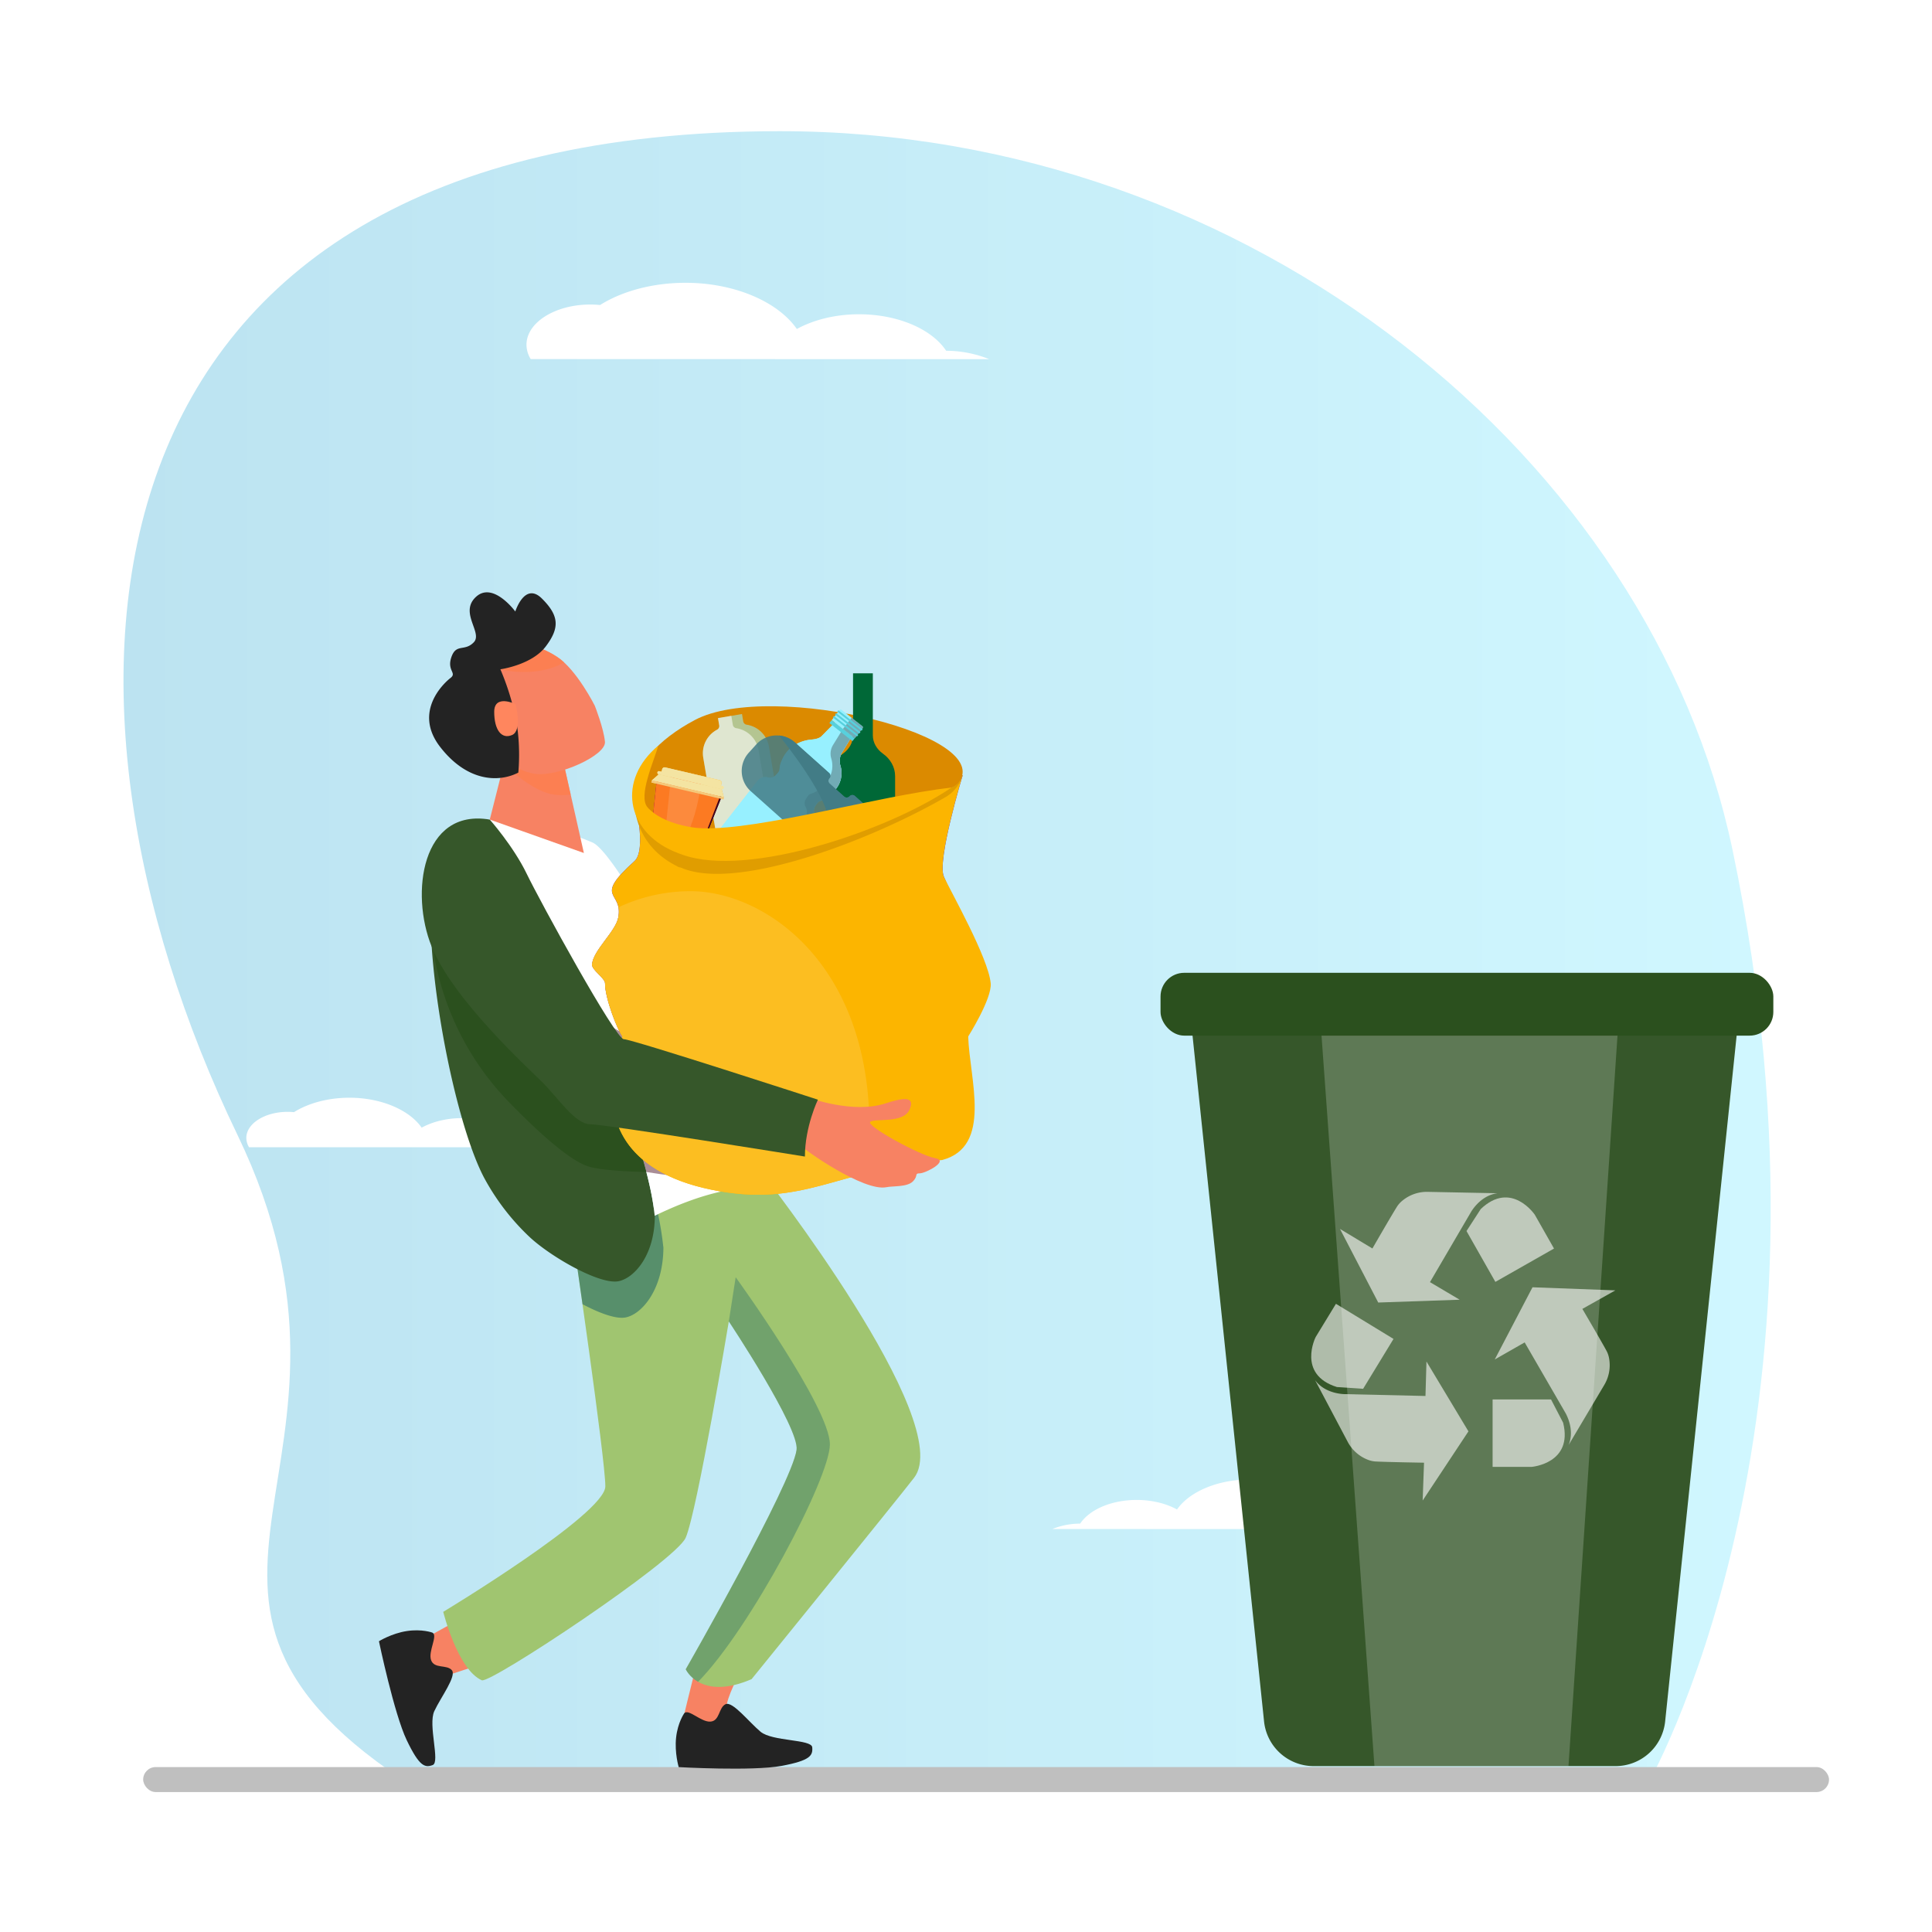 <svg xmlns="http://www.w3.org/2000/svg" xmlns:xlink="http://www.w3.org/1999/xlink" viewBox="0 0 2000 2000"><rect x="0" y="0" width="2000" height="2000" fill="#808080" stroke="none"/><defs><style>.cls-1{fill:url(#Untitled_Gradient);}.cls-2{isolation:isolate;}.cls-20,.cls-3,.cls-39,.cls-5{fill:#fff;}.cls-4{clip-path:url(#clip-path);}.cls-5{mix-blend-mode:screen;}.cls-6{fill:#bfbfbf;}.cls-7{fill:#f78263;}.cls-8{fill:#232323;}.cls-9{fill:#a0c570;}.cls-10,.cls-12{fill:#0d5965;}.cls-10{opacity:0.32;}.cls-11{opacity:0.5;}.cls-13{fill:#36572a;}.cls-14{fill:#531c2e;}.cls-15{fill:#2b501e;}.cls-16{fill:#3f19ff;}.cls-17{fill:#db8a00;}.cls-18{fill:#006837;}.cls-19,.cls-29{fill:#97f0ff;}.cls-19,.cls-20{opacity:0.57;}.cls-21{fill:#9b0a3a;}.cls-22{fill:#44051d;}.cls-23{fill:#bf1657;}.cls-24{fill:#f4e4a2;}.cls-25{fill:#efba50;}.cls-26{fill:#f4c87a;}.cls-27{fill:#fc7a22;}.cls-28{fill:#fc8a3d;}.cls-30{fill:#4b6568;opacity:0.49;}.cls-30,.cls-37{mix-blend-mode:multiply;}.cls-31{fill:#57d0dd;}.cls-32,.cls-33{fill:#427c86;}.cls-32{opacity:0.85;}.cls-34{fill:#fcb500;}.cls-35{fill:#e09d00;}.cls-36{fill:#fcbe21;}.cls-37{fill:#ff7f4c;opacity:0.68;}.cls-38{fill:#ff865e;}.cls-39{opacity:0.2;}.cls-40{opacity:0.6;}</style><linearGradient id="Untitled_Gradient" x1="127.84" y1="993.5" x2="1833.01" y2="993.5" gradientUnits="userSpaceOnUse"><stop offset="0" stop-color="#bce3f1"/><stop offset="1" stop-color="#d0f7ff"/></linearGradient><clipPath id="clip-path" transform="translate(0 0)"><path class="cls-1" d="M430.37,1851.2c-316.48-201-17.8-331-184.51-676.29C24.41,716.21,64.2,136.39,806.8,135.8c488.85-.39,902.44,340.89,986.75,744.19,126,602.56-90,971.21-90,971.21Z"/></clipPath></defs><g class="cls-2"><g id="Layer_1" data-name="Layer 1"><rect class="cls-3" width="2000" height="2000" transform="translate(2000 2000) rotate(180)"/><path class="cls-1" d="M430.37,1851.2c-316.48-201-17.8-331-184.51-676.29C24.41,716.21,64.2,136.39,806.8,135.8c488.85-.39,902.44,340.89,986.75,744.19,126,602.56-90,971.21-90,971.21Z" transform="translate(0 0)"/><g class="cls-4"><path class="cls-5" d="M1023.9,371.77a119.56,119.56,0,0,0-44.43-8.66c-15.1-22.66-50.29-37.78-90.28-37.78-24,0-46.75,5.61-64.3,15.24-19.53-28.15-64.39-47.82-115.21-47.82-33.38,0-65,8.31-88.51,23-3.36-.33-6.76-.5-10.16-.5-36.36,0-66,18.66-66,41.6a28.48,28.48,0,0,0,4.39,14.9Z" transform="translate(0 0)"/><path class="cls-5" d="M565.58,1187.59a77.58,77.58,0,0,0-28.82-5.62c-9.79-14.69-32.61-24.5-58.55-24.5-15.57,0-30.33,3.64-41.71,9.89-12.67-18.26-41.76-31-74.73-31-21.65,0-42.19,5.39-57.41,14.93q-3.27-.32-6.59-.32c-23.59,0-42.77,12.1-42.77,27a18.45,18.45,0,0,0,2.84,9.66Z" transform="translate(0 0)"/><path class="cls-5" d="M1089.38,1582.84a77.78,77.78,0,0,1,28.82-5.61c9.79-14.7,32.61-24.51,58.55-24.51,15.57,0,30.33,3.65,41.71,9.89,12.67-18.26,41.76-31,74.72-31,21.66,0,42.2,5.39,57.42,14.94a65.59,65.59,0,0,1,6.58-.33c23.59,0,42.78,12.1,42.78,27a18.37,18.37,0,0,1-2.85,9.66Z" transform="translate(0 0)"/></g><rect class="cls-6" x="148.21" y="1829.27" width="1745.18" height="25.86" rx="12.93" transform="translate(2041.6 3684.4) rotate(-180)"/><path class="cls-7" d="M723.75,1712.4c-9.33,36.34-18,72.64-18,72.64,43.33,13.33,49.34-14.31,46.67-21,3.28-14.94,16.33-37.31,16.33-37.31C722.09,1724.09,723.75,1712.4,723.75,1712.4Z" transform="translate(0 0)"/><path class="cls-7" d="M472.83,1677.94l-42.34,23.27,17.08,38.23,51.2-16.81C492.41,1693.39,472.83,1677.94,472.83,1677.94Z" transform="translate(0 0)"/><path class="cls-8" d="M708.31,1773.6s-6.68,9.34-8.41,25.12,2.7,30.6,2.7,30.6,76.44,4.3,106.37-1.26,32.59-10.79,31.85-19.27-41.37-5.94-53.52-16.12-29.08-32-36.27-28.47-5.78,17.18-15.49,18S712.64,1768.42,708.31,1773.6Z" transform="translate(0 0)"/><path class="cls-8" d="M447.58,1690.08s-10.75-4-26.45-1.62S392.28,1699,392.28,1699s15.64,75,28.76,102.42,18.86,28.69,26.86,25.77-5-41.49,1.7-55.86,23.41-36.39,18.11-42.41-18.08-1.13-21.43-10.3S453.7,1692.93,447.58,1690.08Z" transform="translate(0 0)"/><path class="cls-9" d="M592.73,1278.66s33.91,231.34,33.91,260-167.81,129.92-167.81,129.92,14.84,59.83,39.94,70.83c8.76,3.84,200.69-123.48,211.09-147.63,11.92-27.7,44.61-223.87,44.61-223.87s73.35,110.3,70.13,133c-5.05,35.69-114.74,227.09-114.74,227.09s15,33.14,68.19,10.25c0,0,149.37-184.14,168.19-208.46,44.54-57.54-157.5-315.73-157.5-315.73Z" transform="translate(0 0)"/><path class="cls-10" d="M859.1,1495.23c0-38.48-97.53-173.06-97.53-173.06l-7.1,45.77s73.35,110.3,70.13,133c-5.05,35.69-114.74,227.09-114.74,227.09s3.41,7.55,12.75,13C776.31,1686.71,859.1,1530,859.1,1495.23Z" transform="translate(0 0)"/><g class="cls-11"><path class="cls-12" d="M686.64,1290.83a318.71,318.71,0,0,0-7-40.77l-86.87,28.6s4.52,30.86,10.26,71.44c17.73,9.43,34.89,15.64,44.62,13.71,16.87-3.35,39.1-29,39.1-73C686.71,1290.82,686.66,1290.82,686.64,1290.83Z" transform="translate(0 0)"/></g><path class="cls-13" d="M677.78,1258.64c-11.26-111.08-131.38-335.13-173-410.07-19.64,1.37-37,7.9-46.77,23.62-33.47,53.79,7.17,282.07,44.22,349A241.79,241.79,0,0,0,548,1280.33c21.82,20.52,72.6,49.72,92.18,46,16.25-3.1,37.66-26.85,37.66-67.7C677.84,1258.63,677.8,1258.63,677.78,1258.64Z" transform="translate(0 0)"/><path class="cls-3" d="M818.92,1233.15c-.46-.82-168.95-345.32-205.6-361-.72-.32-2.68-1.14-3.77-1.58-25.6-10.46-59.2-20.23-86.58-22a128.31,128.31,0,0,0-18.23-.06c41.66,74.94,161.78,299,173,410.07C720.51,1237.74,772.51,1220.69,818.92,1233.15Z" transform="translate(0 0)"/><g class="cls-11"><path class="cls-14" d="M606.13,1047.59c26.32,57.54,50.27,116.9,63,165.67,82.18,13.19,103.42,5.51,138.48-3-17.09-34.37-29.31-58.24-34-67.52Z" transform="translate(0 0)"/></g><path class="cls-15" d="M611.29,1208.16c12.41,3,33.38,4.55,57.81,5.1-12.7-48.77-36.65-108.13-63-165.67L445.69,956.46c0,.41.05.81.08,1.21a288.86,288.86,0,0,0,81.65,183.77C560.13,1175,592.45,1203.54,611.29,1208.16Z" transform="translate(0 0)"/><path class="cls-16" d="M1005.77,1009.47c-2.47-26.33-21.13-85.68-28.64-101.87s19.41-105,19.41-105L656.8,827.34s13.1,52.3,0,64.08C612.86,930.89,645.49,922,640,949.89c-2.9,14.75-26,33.85-27.13,48.52-.45,5.64,13.49,14.23,13.46,19.42-.09,15.59,12.77,48,17.93,55.18l358,0S1007.25,1025.3,1005.77,1009.47Z" transform="translate(0 0)"/><path class="cls-17" d="M989.42,813.6S788,891.06,711.2,870.67s-70.67-83.57,8.19-125.36S1041,762.3,989.42,813.6Z" transform="translate(0 0)"/><path class="cls-18" d="M883.07,761.17V697h20.48v64.22c0,7.45,4,14.38,10.5,19,7.66,5.44,12.57,13.84,12.57,23.27v125H860v-125c0-9.43,4.91-17.83,12.58-23.27C879.11,775.55,883.07,768.62,883.07,761.17Z" transform="translate(0 0)"/><path class="cls-19" d="M772.91,750.2a4.25,4.25,0,0,1-3.52-3.5l-1.28-7.56-24.85,4.27,1.27,7.5a4.24,4.24,0,0,1-2.17,4.46,27.61,27.61,0,0,0-14.35,29l28.84,170.35a27.59,27.59,0,0,0,31.81,22.59l13.6-2.3a27.58,27.58,0,0,0,22.59-31.81L796,772.88A27.6,27.6,0,0,0,772.91,750.2Z" transform="translate(0 0)"/><path class="cls-20" d="M762.14,753.81a4.22,4.22,0,0,1-3.51-3.5L757.06,741l-13.8,2.37,1.27,7.5a4.24,4.24,0,0,1-2.17,4.46,27.61,27.61,0,0,0-14.35,29l28.84,170.35a27.59,27.59,0,0,0,31.81,22.59l12.12-2.05a27.61,27.61,0,0,0,13.31-28.45L785.24,776.49A27.59,27.59,0,0,0,762.14,753.81Z" transform="translate(0 0)"/><polygon class="cls-21" points="746.51 823.61 713.43 908.42 670.43 898.33 671.11 891.86 679.96 806.77 711.31 814.71 746.51 823.61"/><path class="cls-22" d="M745.68,823.29l-32.43,84.79-42.82-9.75,43.18,10.44c3.45-8.68,30.25-76.07,33.74-84.83Z" transform="translate(0 0)"/><path class="cls-23" d="M671.11,891.86,680,806.78l31.35,7.93C707.52,843.83,697.25,892.89,671.11,891.86Z" transform="translate(0 0)"/><path class="cls-24" d="M746.92,810.76l-1.06,4.51-61.45-14.42,1.06-4.51a2.61,2.61,0,0,1,3.14-1.94L745,807.62A2.61,2.61,0,0,1,746.92,810.76Z" transform="translate(0 0)"/><path class="cls-25" d="M746.92,810.76l-1.06,4.51-30.77-7.22a10.87,10.87,0,0,0,.37-3c0-1.35-3.58-3.81-7.53-6.13L745,807.62A2.61,2.61,0,0,1,746.92,810.76Z" transform="translate(0 0)"/><polygon class="cls-24" points="749.32 825.35 674.8 807.87 681.37 802.08 681.95 801.57 747.02 816.84 749.32 825.35"/><path class="cls-25" d="M749.32,825.35l-20.12-4.72c-1-5.83-40.15-16.5-47.84-18.55l.59-.51L747,816.84Z" transform="translate(0 0)"/><rect class="cls-26" x="673.53" y="816.58" width="76.54" height="2.31" transform="translate(205.61 -140.97) rotate(13.2)"/><path class="cls-24" d="M682.55,798.34l65.37,15.34a1.64,1.64,0,0,1,1.22,2h0a1.63,1.63,0,0,1-2,1.22L681.8,801.54a1.64,1.64,0,0,1-1.22-2h0A1.64,1.64,0,0,1,682.55,798.34Z" transform="translate(0 0)"/><polygon class="cls-27" points="746.51 823.61 713.43 908.42 670.43 898.33 671.11 891.86 679.96 806.77 711.31 814.71 746.51 823.61"/><path class="cls-22" d="M745.68,823.29l-32.43,84.79-42.82-9.75,43.18,10.44c3.45-8.68,30.25-76.07,33.74-84.83Z" transform="translate(0 0)"/><path class="cls-28" d="M686.48,882.48l8.86-85.09,31.35,7.93C722.9,834.44,712.63,883.51,686.48,882.48Z" transform="translate(0 0)"/><path class="cls-24" d="M746.92,810.76l-1.06,4.51-61.45-14.42,1.06-4.51a2.61,2.61,0,0,1,3.14-1.94L745,807.62A2.61,2.61,0,0,1,746.92,810.76Z" transform="translate(0 0)"/><polygon class="cls-24" points="749.32 825.35 674.8 807.87 681.37 802.08 681.95 801.57 747.02 816.84 749.32 825.35"/><rect class="cls-26" x="673.53" y="816.58" width="76.54" height="2.31" transform="translate(205.61 -140.97) rotate(13.2)"/><path class="cls-24" d="M682.55,798.34l65.37,15.34a1.64,1.64,0,0,1,1.22,2h0a1.63,1.63,0,0,1-2,1.22L681.8,801.54a1.64,1.64,0,0,1-1.22-2h0A1.64,1.64,0,0,1,682.55,798.34Z" transform="translate(0 0)"/><path class="cls-29" d="M843.6,834.88c1.4-2.41,3.16-4.9,4.77-5.51a31.06,31.06,0,0,0,5.45-2.28,42.77,42.77,0,0,0,13.12-12.53A26.31,26.31,0,0,0,870,792.61a17.32,17.32,0,0,1,1.86-13.93L882.11,762l-17.82-14L850.56,762c-2.31,2.34-6.47,3.28-10.42,3.59-12.11,1-23.34,7.35-29.1,18a45.69,45.69,0,0,0-3.17,7.46,30.1,30.1,0,0,0-.91,5.84c-.21,1.7-2.21,4-4.22,5.94a7.84,7.84,0,0,1-7.64,2,10.05,10.05,0,0,0-10.77,3.43L724.5,884.62a10,10,0,0,0,1.71,14.1l42.6,33.39a10.05,10.05,0,0,0,14.11-1.71l59.83-76.35a10.06,10.06,0,0,0,.76-11.28A7.84,7.84,0,0,1,843.6,834.88Z" transform="translate(0 0)"/><path class="cls-29" d="M843.6,834.88c1.4-2.41,3.16-4.9,4.77-5.51a31.06,31.06,0,0,0,5.45-2.28,42.77,42.77,0,0,0,13.12-12.53A26.31,26.31,0,0,0,870,792.61a17.32,17.32,0,0,1,1.86-13.93L882.11,762l-17.82-14L850.56,762c-2.31,2.34-6.47,3.28-10.42,3.59-12.11,1-23.34,7.35-29.1,18a45.69,45.69,0,0,0-3.17,7.46,30.1,30.1,0,0,0-.91,5.84c-.21,1.7-2.21,4-4.22,5.94a7.84,7.84,0,0,1-7.64,2,10.05,10.05,0,0,0-10.77,3.43L724.5,884.62a10,10,0,0,0,1.71,14.1l42.6,33.39a10.05,10.05,0,0,0,14.11-1.71l59.83-76.35a10.06,10.06,0,0,0,.76-11.28A7.84,7.84,0,0,1,843.6,834.88Z" transform="translate(0 0)"/><path class="cls-30" d="M843.51,842.77a7.84,7.84,0,0,1,.09-7.89c1.4-2.41,3.16-4.9,4.77-5.51a31.06,31.06,0,0,0,5.45-2.28,42.65,42.65,0,0,0,13.12-12.53A26.31,26.31,0,0,0,870,792.61a17.32,17.32,0,0,1,1.86-13.93L882.11,762l-9.51-7.45-10.24,16.66a17.3,17.3,0,0,0-1.86,13.92,26.34,26.34,0,0,1-3.07,22,42.61,42.61,0,0,1-13.13,12.54,30.44,30.44,0,0,1-5.45,2.28c-1.6.6-3.37,3.09-4.76,5.51a7.84,7.84,0,0,0-.09,7.89,10.06,10.06,0,0,1-.76,11.28L773.4,923a10,10,0,0,1-14.1,1.71l9.51,7.45a10.05,10.05,0,0,0,14.11-1.71l59.83-76.35A10.06,10.06,0,0,0,843.51,842.77Z" transform="translate(0 0)"/><path class="cls-29" d="M893,753.88l-8.09,10.33L861,745.47l8.09-10.32a1.51,1.51,0,0,1,2.13-.26l21.52,16.86A1.52,1.52,0,0,1,893,753.88Z" transform="translate(0 0)"/><path class="cls-30" d="M884.9,764.21l-12.3-9.64,9-11.52,11.11,8.7a1.53,1.53,0,0,1,.26,2.14Z" transform="translate(0 0)"/><rect class="cls-31" x="856.58" y="754.44" width="30.38" height="3.8" transform="translate(652.14 -376.71) rotate(38.09)"/><rect class="cls-31" x="864.01" y="744.89" width="31.96" height="1.9" transform="translate(647.42 -384.02) rotate(38.09)"/><rect class="cls-31" x="861.7" y="747.85" width="31.96" height="1.9" transform="translate(648.76 -381.96) rotate(38.09)"/><rect class="cls-31" x="859.39" y="750.8" width="31.96" height="1.9" transform="translate(650.08 -379.9) rotate(38.09)"/><path class="cls-32" d="M812.68,850.76l-35.45-31.65a28.1,28.1,0,0,1-2.17-39.82l7.75-8.6a28.44,28.44,0,0,1,40-2.16l35.44,31.65a3.89,3.89,0,0,1,.3,5.52h0a3.9,3.9,0,0,0,.3,5.52l15,13.38a3.94,3.94,0,0,0,5.55-.3h0A3.94,3.94,0,0,1,885,824l53.62,47.88a3.9,3.9,0,0,1,.3,5.51l-40.36,44.76a3.93,3.93,0,0,1-5.54.3l-53.61-47.87a3.89,3.89,0,0,1-.3-5.52h0a3.91,3.91,0,0,0-.3-5.52l-15-13.38a3.93,3.93,0,0,0-5.54.3h0A3.94,3.94,0,0,1,812.68,850.76Z" transform="translate(0 0)"/><path class="cls-33" d="M938.57,871.88,885,824a3.94,3.94,0,0,0-5.54.3,3.94,3.94,0,0,1-5.55.3l-15-13.38a3.9,3.9,0,0,1-.3-5.52h0a3.89,3.89,0,0,0-.3-5.52l-35.44-31.65a28.31,28.31,0,0,0-16.41-7.1c13,16.17,52.15,66.78,52.15,92.8,0,11.4-3.52,21.78-8,30.37L893,922.45a3.93,3.93,0,0,0,5.54-.3l40.36-44.76A3.9,3.9,0,0,0,938.57,871.88Z" transform="translate(0 0)"/><path class="cls-34" d="M1025.57,1017.88c-2.47-26.33-40.93-94.09-48.44-110.28s19.41-105,19.41-105l-.43,0c-.87,3.64-3,7.28-6.69,10.89,0,0-201.41,76.89-278.22,56.65-32.05-8.44-49.66-24.28-53.57-42.89l-.83.06s13.1,52.3,0,64.08C612.86,930.89,645.49,922,640,949.89c-2.9,14.75-26,33.85-27.13,48.52-.45,5.64,13.49,14.23,13.46,19.42-.09,15.59,12.77,48,17.93,55.18,0,0-5.56,17.59-9.47,49.46s6.38,89.59,101.71,109.11,128.6-21.19,238.86-30.73c52.4-14,28.27-83.8,26.91-127.88C1002.27,1073,1027.05,1033.71,1025.57,1017.88Z" transform="translate(0 0)"/><path class="cls-35" d="M996.05,802.86a18.31,18.31,0,0,1-.69,2.14,18.58,18.58,0,0,1-11,10.4c-31.6,11.67-203.57,73.11-273.19,54.77-32.05-8.44-49.66-24.28-53.57-42.89l-.83.06s-3.27,43.5,40.62,67.51c9.5,5.2,3.35,1.5,9.43,4.1,56.74,22.76,191.33-27.34,271.92-73.73a38.77,38.77,0,0,0,17.71-22.42v0Z" transform="translate(0 0)"/><path class="cls-36" d="M715,922.56a175.07,175.07,0,0,0-74.73,16.66,27.32,27.32,0,0,1-.23,10.67c-2.9,14.75-26,33.85-27.13,48.52-.45,5.64,13.49,14.23,13.46,19.42-.09,15.59,12.77,48,17.93,55.18,0,0-5.56,17.59-9.47,49.46s6.38,89.59,101.71,109.11c68.5,14,105-3,161-17.31C919.06,1009.77,797.28,922.56,715,922.56Z" transform="translate(0 0)"/><path class="cls-34" d="M985,815.27c-65,44.29-210.28,93.67-278.15,69.66-6.08-2.29.41.37-9.43-3.61C647.85,860,639.15,807.1,681.36,772c-3.94,15.12-21.36,52.3-10.89,63.91C686.74,854,721,857,720.84,857l6.53.43C787.84,859.21,908.43,824,985,815.27Z" transform="translate(0 0)"/><path class="cls-7" d="M836.25,1136.34c2.61.19,46.52,17,80.67,5.83,16.28-5.33,31.22-8.45,24.64,6.49s-36.58,8.59-40.76,12.78,51.86,34.83,67.16,37.43-9.79,15.75-15.77,15.75S951,1217,945,1223s-20.45,4.56-27.49,6c-23,4.62-84-37.58-93.23-46.77S836.25,1136.34,836.25,1136.34Z" transform="translate(0 0)"/><path class="cls-13" d="M507,848.43s24.3,27.33,38.2,56c14,29,91.95,171.33,100.56,171.33s200.94,62.63,200.94,62.63-13.45,27.8-13.45,58.87c0,0-206.78-33.46-222.32-33.46s-33.46-27.49-49-43S469.17,1035,446.83,979.87,436.5,836.48,507,848.43Z" transform="translate(0 0)"/><polygon class="cls-7" points="579.53 772.65 604.42 883.02 507.02 848.43 526.08 773.02 579.53 772.65"/><path class="cls-37" d="M579.53,772.65l-53.45.37-4.43,17.52c15.28,15.5,33.65,28,48.62,31.48,5.94,1.39,13.06,1.46,20.52.57Z" transform="translate(0 0)"/><path class="cls-7" d="M539.78,666.55s16.69.15,37,13.48,38.93,50.49,38.93,50.49,9.32,23.6,10.53,37.46-47.8,36.27-72.13,33.13-56.2-30.67-64.32-55.78S528.93,665.15,539.78,666.55Z" transform="translate(0 0)"/><path class="cls-37" d="M584,685.74a54.38,54.38,0,0,0-7.2-5.71c-20.34-13.33-37-13.48-37-13.48-5.14-.66-18.45,11.35-30.16,26.85l8.38-.55s28,7.69,55.72-2.32A64.51,64.51,0,0,0,584,685.74Z" transform="translate(0 0)"/><path class="cls-8" d="M518,692.85a264.58,264.58,0,0,1,15.55,49.24c6.16,28.69,3,57.72,3,57.72-20.35,10.45-53.08,9.46-81-26.72s3.7-65.78,10.77-71.23-4-7.45,1-21.75,13.67-5.3,23.17-15.25-15.41-30.73,2.26-47,40.69,15.16,40.69,15.16,9.75-31.12,27.57-13.39,18.55,30.23,4,49.52S518,692.85,518,692.85Z" transform="translate(0 0)"/><path class="cls-38" d="M533.69,728.89s-22.08-10.67-22.08,8,7.56,28.69,18.49,24S533.69,728.89,533.69,728.89Z" transform="translate(0 0)"/><path class="cls-13" d="M1524.49,1028.84H1230L1308.55,1782a51.62,51.62,0,0,0,51.33,46.27h312.55a51.62,51.62,0,0,0,51.33-46.27l78.51-753.16Z" transform="translate(0 0)"/><rect class="cls-15" x="1201.38" y="1007.05" width="634.37" height="65.04" rx="24.52"/><polygon class="cls-39" points="1368.03 1072.09 1422.81 1828.27 1623.7 1828.27 1674.43 1072.09 1368.03 1072.09"/><g class="cls-40"><path class="cls-3" d="M1578.33,1389.67l41.54,71.8s11.06,17.21,3.94,34.42l36.81-62a39.81,39.81,0,0,0,5.19-27.24,26.47,26.47,0,0,0-2.43-7.69c-4.67-8.85-25.32-44-25.32-44l34.17-19.18-85.79-3.19-39.08,74.75Z" transform="translate(0 0)"/><path class="cls-3" d="M1605.62,1448.68h-60.48v69.84h40.32s43.26-3.44,32.69-45.74Z" transform="translate(0 0)"/><path class="cls-3" d="M1475.65,1445.11l-82.91-1.9s-20.45.49-31.43-14.56l33.71,63.7a39.77,39.77,0,0,0,20.55,18.61,26.53,26.53,0,0,0,7.83,1.93c10,.62,50.75,1.29,50.75,1.29l-1.42,39.17,47.39-71.61-43.45-72.3Z" transform="translate(0 0)"/><path class="cls-3" d="M1411.08,1437.69l31.48-51.64-59.6-36.36-21,34.43s-19.59,38.74,22,51.73Z" transform="translate(0 0)"/><path class="cls-3" d="M1480.3,1327.26l41.89-71.6s9.5-18.12,28-20.42l-72-1.43a39.85,39.85,0,0,0-26.24,8.94,26.87,26.87,0,0,0-5.49,5.92c-5.39,8.43-25.75,43.76-25.75,43.76l-33.55-20.24,39.59,76.19,84.29-2.92Z" transform="translate(0 0)"/><path class="cls-3" d="M1518.12,1274.38,1548,1327l60.7-34.5-19.91-35.06s-24.36-35.93-55.91-5.85Z" transform="translate(0 0)"/></g></g></g></svg>